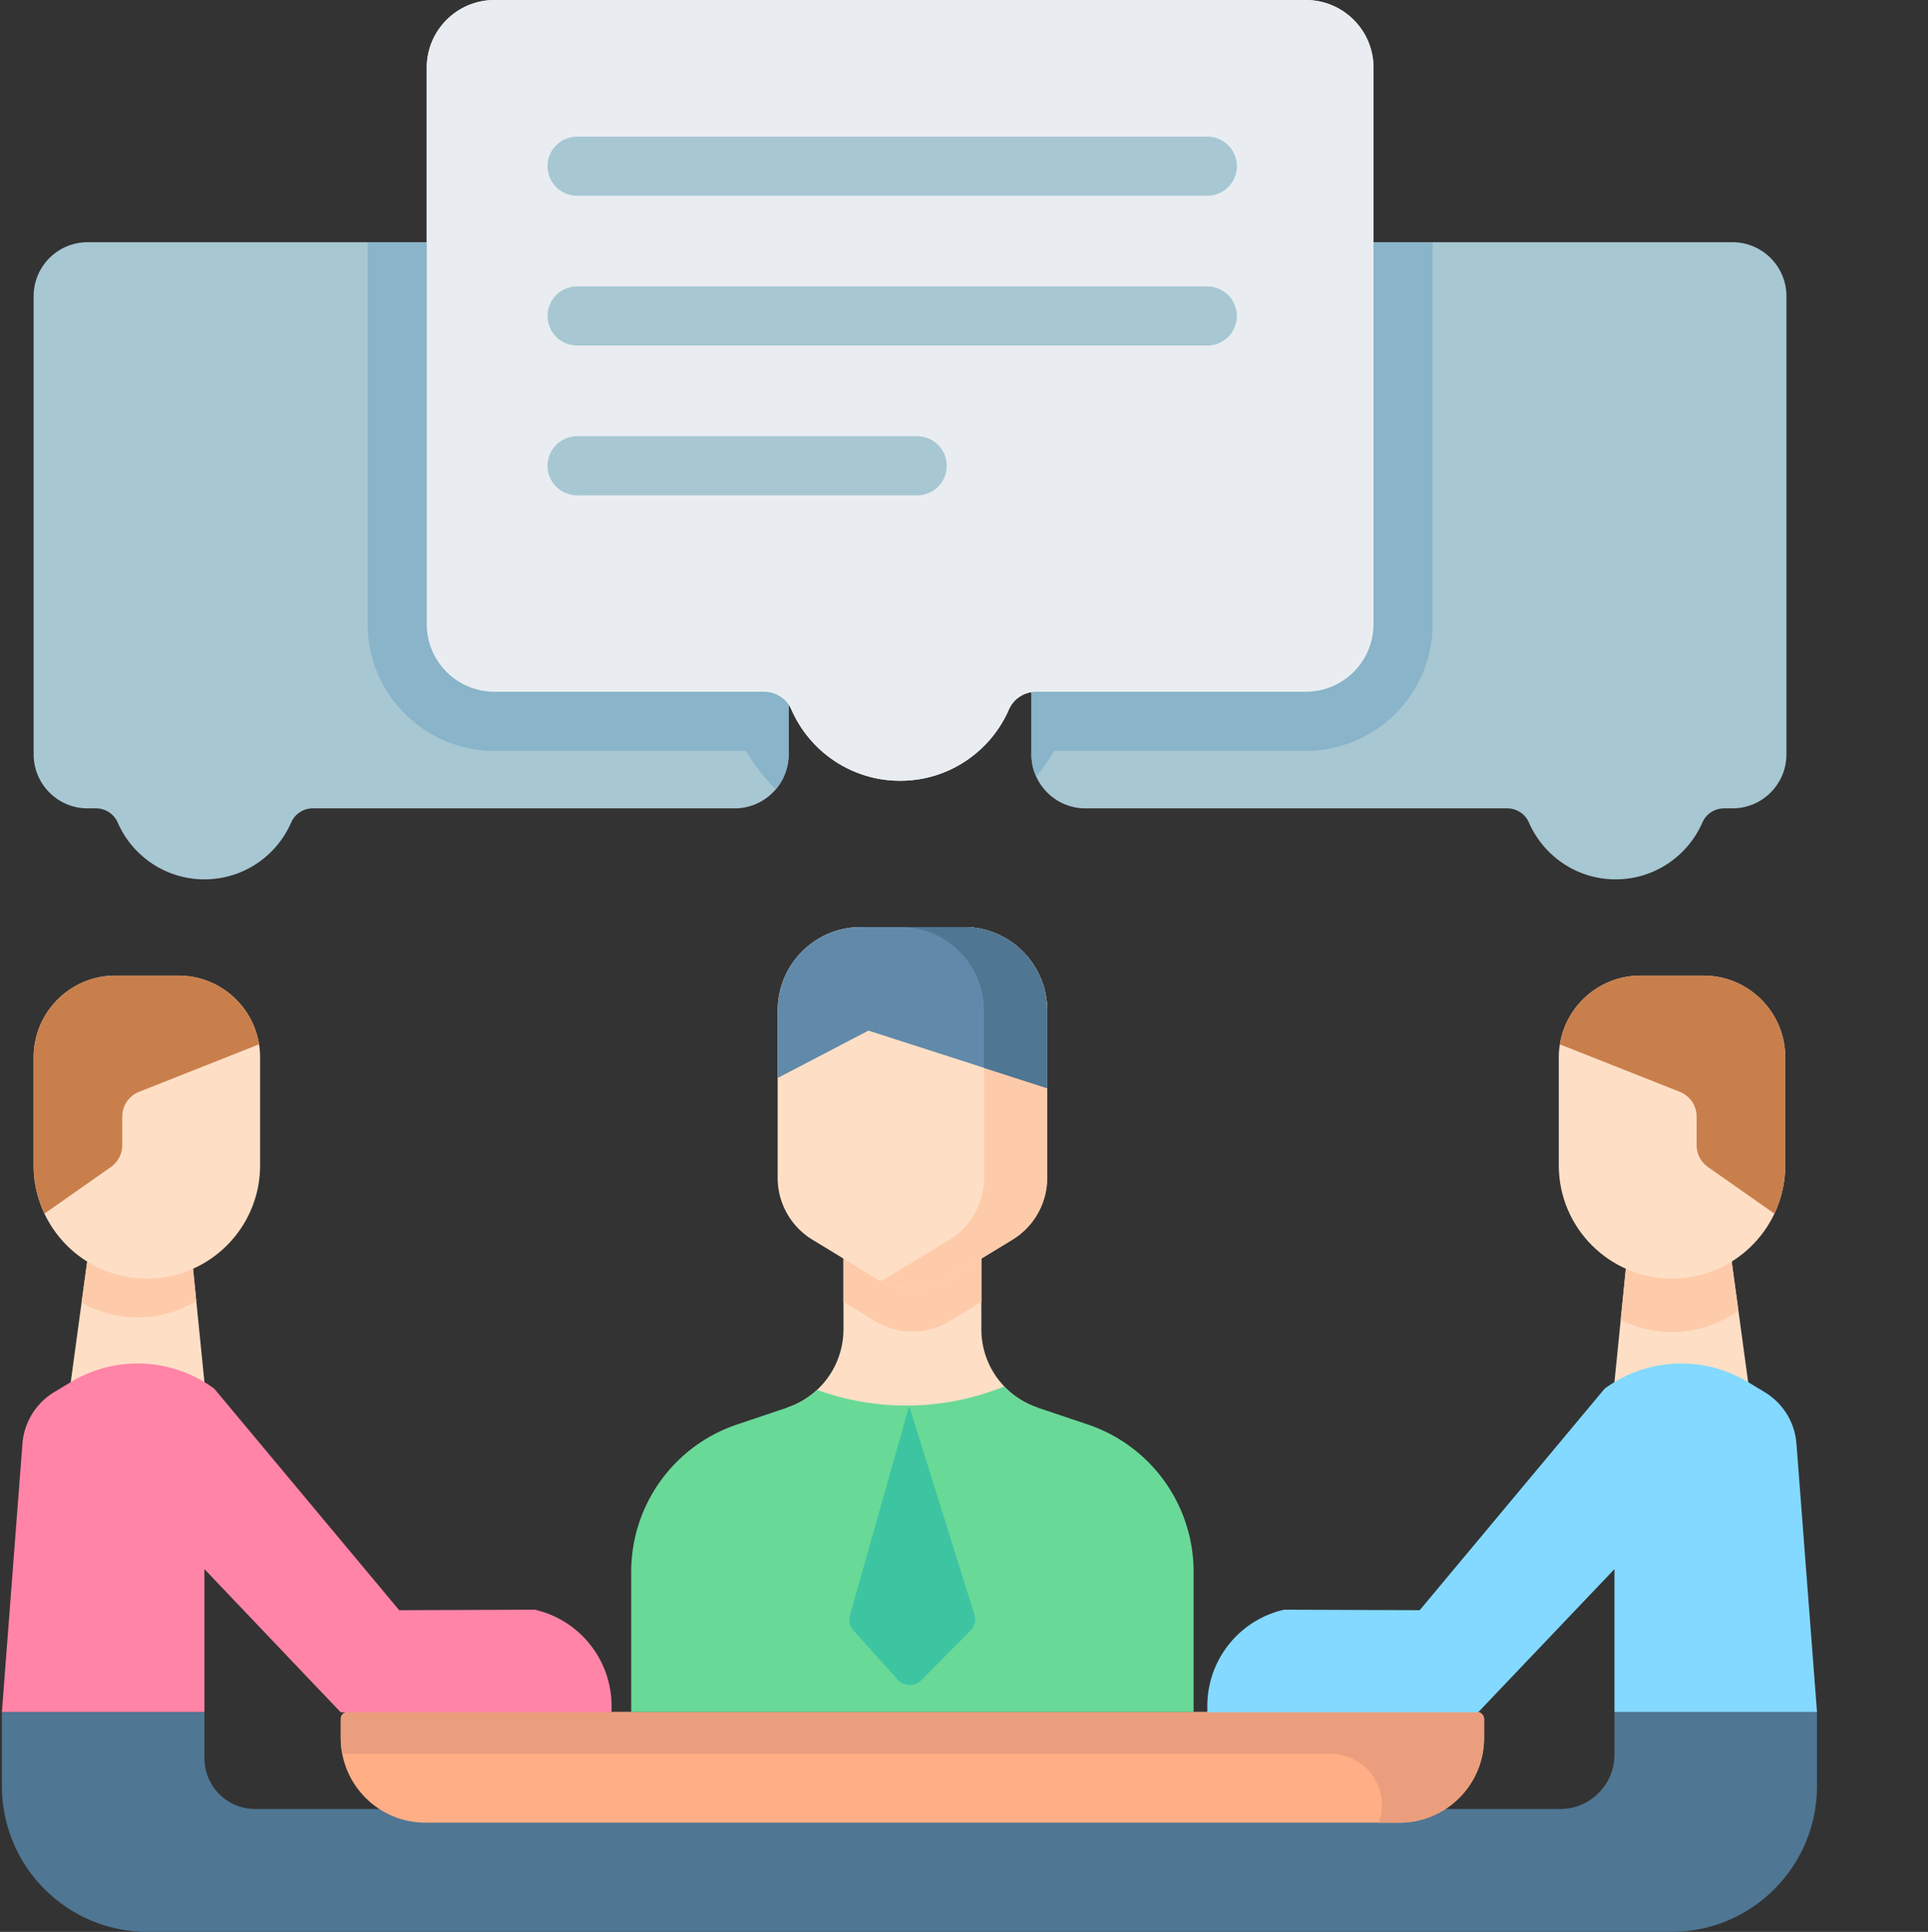 <svg viewBox="0 0 511 511.999" xmlns="http://www.w3.org/2000/svg"><rect x="0" y="0" width="511" height="511.999" fill="#333333" stroke="none"/><g><path d="M427.898 453.715v11.308c0 7.957-6.449 14.407-14.406 14.407H67.641c-7.434 0-13.457-6.028-13.457-13.461V453.71H.5v19.652C.5 494.703 17.797 512 39.133 512h403.816c21.336 0 38.633-17.297 38.633-38.637v-19.652h-53.684zm0 0" fill="#4f7693"></path><path d="M370.883 483.055H112.77c-12.403 0-22.457-10.055-22.457-22.461v-5.02c0-1.027.832-1.86 1.859-1.86h299.312c1.024 0 1.86.833 1.86 1.86v5.02c0 12.406-10.059 22.46-22.461 22.46zm0 0" fill="#ffae85"></path><path d="M391.484 453.715H92.172c-1.027 0-1.86.832-1.86 1.86v5.019c0 1.426.145 2.812.399 4.164h261.824c8.715 0 15.383 8.062 13.399 16.547-.172.73-.38 1.332-.625 1.75h5.574c12.406 0 22.46-10.059 22.46-22.461v-5.024a1.86 1.86 0 0 0-1.859-1.855zm0 0" fill="#ea9e7d"></path><path d="M54.184 366.29H18.75l2.871-21.067 1.805-13.23 27.48 1.683 1.117 11.129zm0 0" fill="#fedfc5"></path><path d="m141.766 426.605-35.965.13-49.004-58.696a34.244 34.244 0 0 0-38.047-1.742l-4.395 2.656a17.529 17.529 0 0 0-8.414 13.707L.5 453.715h53.684v-37.86l36.129 37.95h71.78v-1.668c-.003-12.207-8.433-22.797-20.327-25.532zm0 0" fill="#ff84a7"></path><path d="M52.023 344.805a29.905 29.905 0 0 1-15.554 4.343c-5.41 0-10.473-1.421-14.848-3.925l1.805-13.23 27.48 1.683zm0 0" fill="#fecbaa"></path><path d="M68.938 280.227v28.597c0 16.582-13.438 30.02-30.008 30.02-11.996 0-22.34-7.028-27.145-17.2a29.948 29.948 0 0 1-2.87-12.82v-28.597c0-11.977 9.71-21.676 21.675-21.676h16.683c10.797 0 19.735 7.883 21.383 18.219a21.03 21.03 0 0 1 .281 3.457zm0 0" fill="#fedfc5"></path><path d="m68.656 276.77-31.781 12.582a7.09 7.09 0 0 0-4.48 6.59v7.546c0 2.32-1.13 4.48-3.016 5.805l-17.594 12.352a29.948 29.948 0 0 1-2.87-12.82v-28.598c0-11.977 9.71-21.676 21.675-21.676h16.683c10.797 0 19.735 7.883 21.383 18.219zm0 0" fill="#c97f4c"></path><path d="M463.332 366.29h-35.437l1.66-16.505 1.617-16.11 27.48-1.683 2.102 15.36zm0 0" fill="#fedfc5"></path><path d="m481.582 453.715-5.441-71.055a17.538 17.538 0 0 0-8.414-13.707l-4.395-2.656a34.244 34.244 0 0 0-38.047 1.742l-49.004 58.695-35.965-.129c-11.898 2.735-20.328 13.325-20.328 25.532v1.664h71.782l36.128-37.95v37.86h53.684zm0 0" fill="#83d9ff"></path><path d="M460.754 347.352a29.905 29.905 0 0 1-17.606 5.703c-4.894 0-9.52-1.172-13.593-3.27l1.617-16.11 27.48-1.683zm0 0" fill="#fecbaa"></path><path d="M473.168 280.227v28.597c0 4.582-1.035 8.938-2.871 12.82-4.805 10.172-15.152 17.2-27.149 17.2-16.57 0-30.007-13.442-30.007-30.02v-28.597c0-1.18.097-2.329.285-3.457 1.648-10.336 10.586-18.22 21.383-18.22h16.695c11.96 0 21.664 9.704 21.664 21.677zm0 0" fill="#fedfc5"></path><path d="M473.168 280.227v28.597c0 4.582-1.035 8.938-2.871 12.82l-17.594-12.347a7.091 7.091 0 0 1-3.02-5.809v-7.547a7.087 7.087 0 0 0-4.476-6.59l-31.785-12.578c1.652-10.336 10.59-18.218 21.383-18.218H451.5c11.965-.004 21.668 9.699 21.668 21.672zm0 0" fill="#c97f4c"></path><path d="M209.023 78.5v121.426c0 3.52-1.273 6.734-3.382 9.23a14.255 14.255 0 0 1-10.922 5.074H82.929c-2.495 0-4.761 1.461-5.753 3.739-3.852 8.875-12.696 15.078-22.992 15.078-10.293 0-19.137-6.203-23-15.078-.993-2.278-3.258-3.739-5.743-3.739H23.22c-7.903 0-14.305-6.41-14.305-14.304V78.5c0-7.902 6.402-14.305 14.305-14.305h171.5c7.906 0 14.304 6.403 14.304 14.305zM473.48 78.5v121.426c0 7.894-6.402 14.304-14.304 14.304h-2.223c-2.488 0-4.754 1.461-5.742 3.739-3.863 8.875-12.707 15.078-23.004 15.078-10.281 0-19.125-6.203-22.988-15.078-.992-2.278-3.258-3.739-5.742-3.739H287.676c-5.805 0-10.809-3.464-13.051-8.433a14.28 14.28 0 0 1-1.254-5.871V78.5c0-7.902 6.399-14.305 14.305-14.305h171.5c7.902 0 14.304 6.403 14.304 14.305zm0 0" fill="#a7c7d3"></path><path d="M346.094 0H131.047c-9.91 0-17.942 8.031-17.942 17.941v147.45c0 9.906 8.032 17.941 17.942 17.941h71.484c3.117 0 5.961 1.828 7.207 4.688 4.836 11.125 15.926 18.906 28.836 18.906 12.906 0 23.996-7.778 28.836-18.906 1.242-2.86 4.086-4.688 7.203-4.688h71.48c9.91 0 17.946-8.031 17.946-17.941V17.94C364.04 8.031 356.004 0 346.094 0zm0 0" fill="#e9edf1"></path><path d="M209.023 78.5v121.426c0 3.52-1.273 6.734-3.382 9.23a46.914 46.914 0 0 1-7.883-10.16H131.05c-18.535 0-33.61-15.074-33.61-33.605V64.195h97.278c7.906 0 14.304 6.403 14.304 14.305zM379.7 64.195v101.196c0 18.53-15.079 33.605-33.61 33.605h-66.695a46.727 46.727 0 0 1-4.77 6.8 14.28 14.28 0 0 1-1.254-5.87V78.5c0-7.902 6.399-14.305 14.305-14.305zm0 0" fill="#89b4c9"></path><path d="M346.094 0H131.047c-9.91 0-17.942 8.031-17.942 17.941v147.45c0 9.906 8.032 17.941 17.942 17.941h71.484c3.117 0 5.961 1.828 7.207 4.688 4.836 11.125 15.926 18.906 28.836 18.906 12.906 0 23.996-7.778 28.836-18.906 1.242-2.86 4.086-4.688 7.203-4.688h71.48c9.91 0 17.946-8.031 17.946-17.941V17.94C364.04 8.031 356.004 0 346.094 0zm0 0" fill="#e9edf1"></path><g fill="#a7c7d3"><path d="M319.988 51.875H152.957a7.829 7.829 0 0 1-7.832-7.832 7.828 7.828 0 0 1 7.832-7.828h167.031a7.83 7.83 0 1 1 0 15.66zM319.988 91.574H152.957a7.829 7.829 0 0 1-7.832-7.832 7.828 7.828 0 0 1 7.832-7.828h167.031a7.83 7.83 0 1 1 0 15.66zM243.094 131.273h-90.137a7.828 7.828 0 0 1-7.832-7.828 7.829 7.829 0 0 1 7.832-7.832h90.137a7.829 7.829 0 0 1 7.832 7.832 7.828 7.828 0 0 1-7.832 7.828zm0 0" fill="#a7c7d3"></path></g><path d="M208.652 373.047a21.924 21.924 0 0 0 7.914-4.7 21.992 21.992 0 0 0 6.985-16.066v-20.258h36.55v20.258a21.894 21.894 0 0 0 6.079 15.16 21.6 21.6 0 0 0 8.824 5.606zm0 0" fill="#fedfc5"></path><path d="M260.105 332.023v13.008l-8.32 5.074a19.117 19.117 0 0 1-19.914 0l-8.32-5.074v-13.008zm0 0" fill="#fecbaa"></path><path d="M277.54 267.781v44.364a19.19 19.19 0 0 1-9.188 16.382l-16.57 10.094a19.127 19.127 0 0 1-19.91 0L215.3 328.527a19.173 19.173 0 0 1-9.188-16.382V267.78c0-12.207 9.88-22.094 22.051-22.094h27.313c12.187 0 22.062 9.887 22.062 22.094zm0 0" fill="#fedfc5"></path><path d="M255.477 245.688h-16.711c12.183 0 22.062 9.886 22.062 22.093v44.364a19.194 19.194 0 0 1-9.191 16.382l-16.567 10.094c-.523.32-1.058.598-1.601.863a19.12 19.12 0 0 0 18.312-.863l16.57-10.094a19.2 19.2 0 0 0 9.188-16.382V267.78c0-12.207-9.875-22.094-22.062-22.094zm0 0" fill="#fecbaa"></path><path d="M277.54 267.781v20.61l-47.368-15.254-24.059 12.558v-17.914c0-12.207 9.88-22.094 22.051-22.094h27.313c12.187 0 22.062 9.887 22.062 22.094zm0 0" fill="#618aaa"></path><path d="M255.43 245.688h-16.711c12.183 0 22.058 9.886 22.058 22.093v15.227l16.715 5.383v-20.61c0-12.207-9.879-22.094-22.062-22.094zm0 0" fill="#4f7693"></path><path d="M167.297 453.719v-37.145c0-17.687 11.273-33.398 28.02-39.039l13.335-4.488a21.828 21.828 0 0 0 7.91-4.703 68.957 68.957 0 0 0 25.118 4.144c9.382-.203 17.586-2.261 24.496-5.047a21.732 21.732 0 0 0 8.828 5.606l13.336 4.488c16.734 5.64 28.015 21.352 28.015 39.04v37.144zm0 0" fill="#69d998"></path><path d="m240.96 372.61-15.683 55.437a4.331 4.331 0 0 0 .946 4.074l11.672 13.012a4.336 4.336 0 0 0 6.304.16l12.985-13.098a4.335 4.335 0 0 0 1.062-4.343zm0 0" fill="#3dc5a1"></path></g></svg>